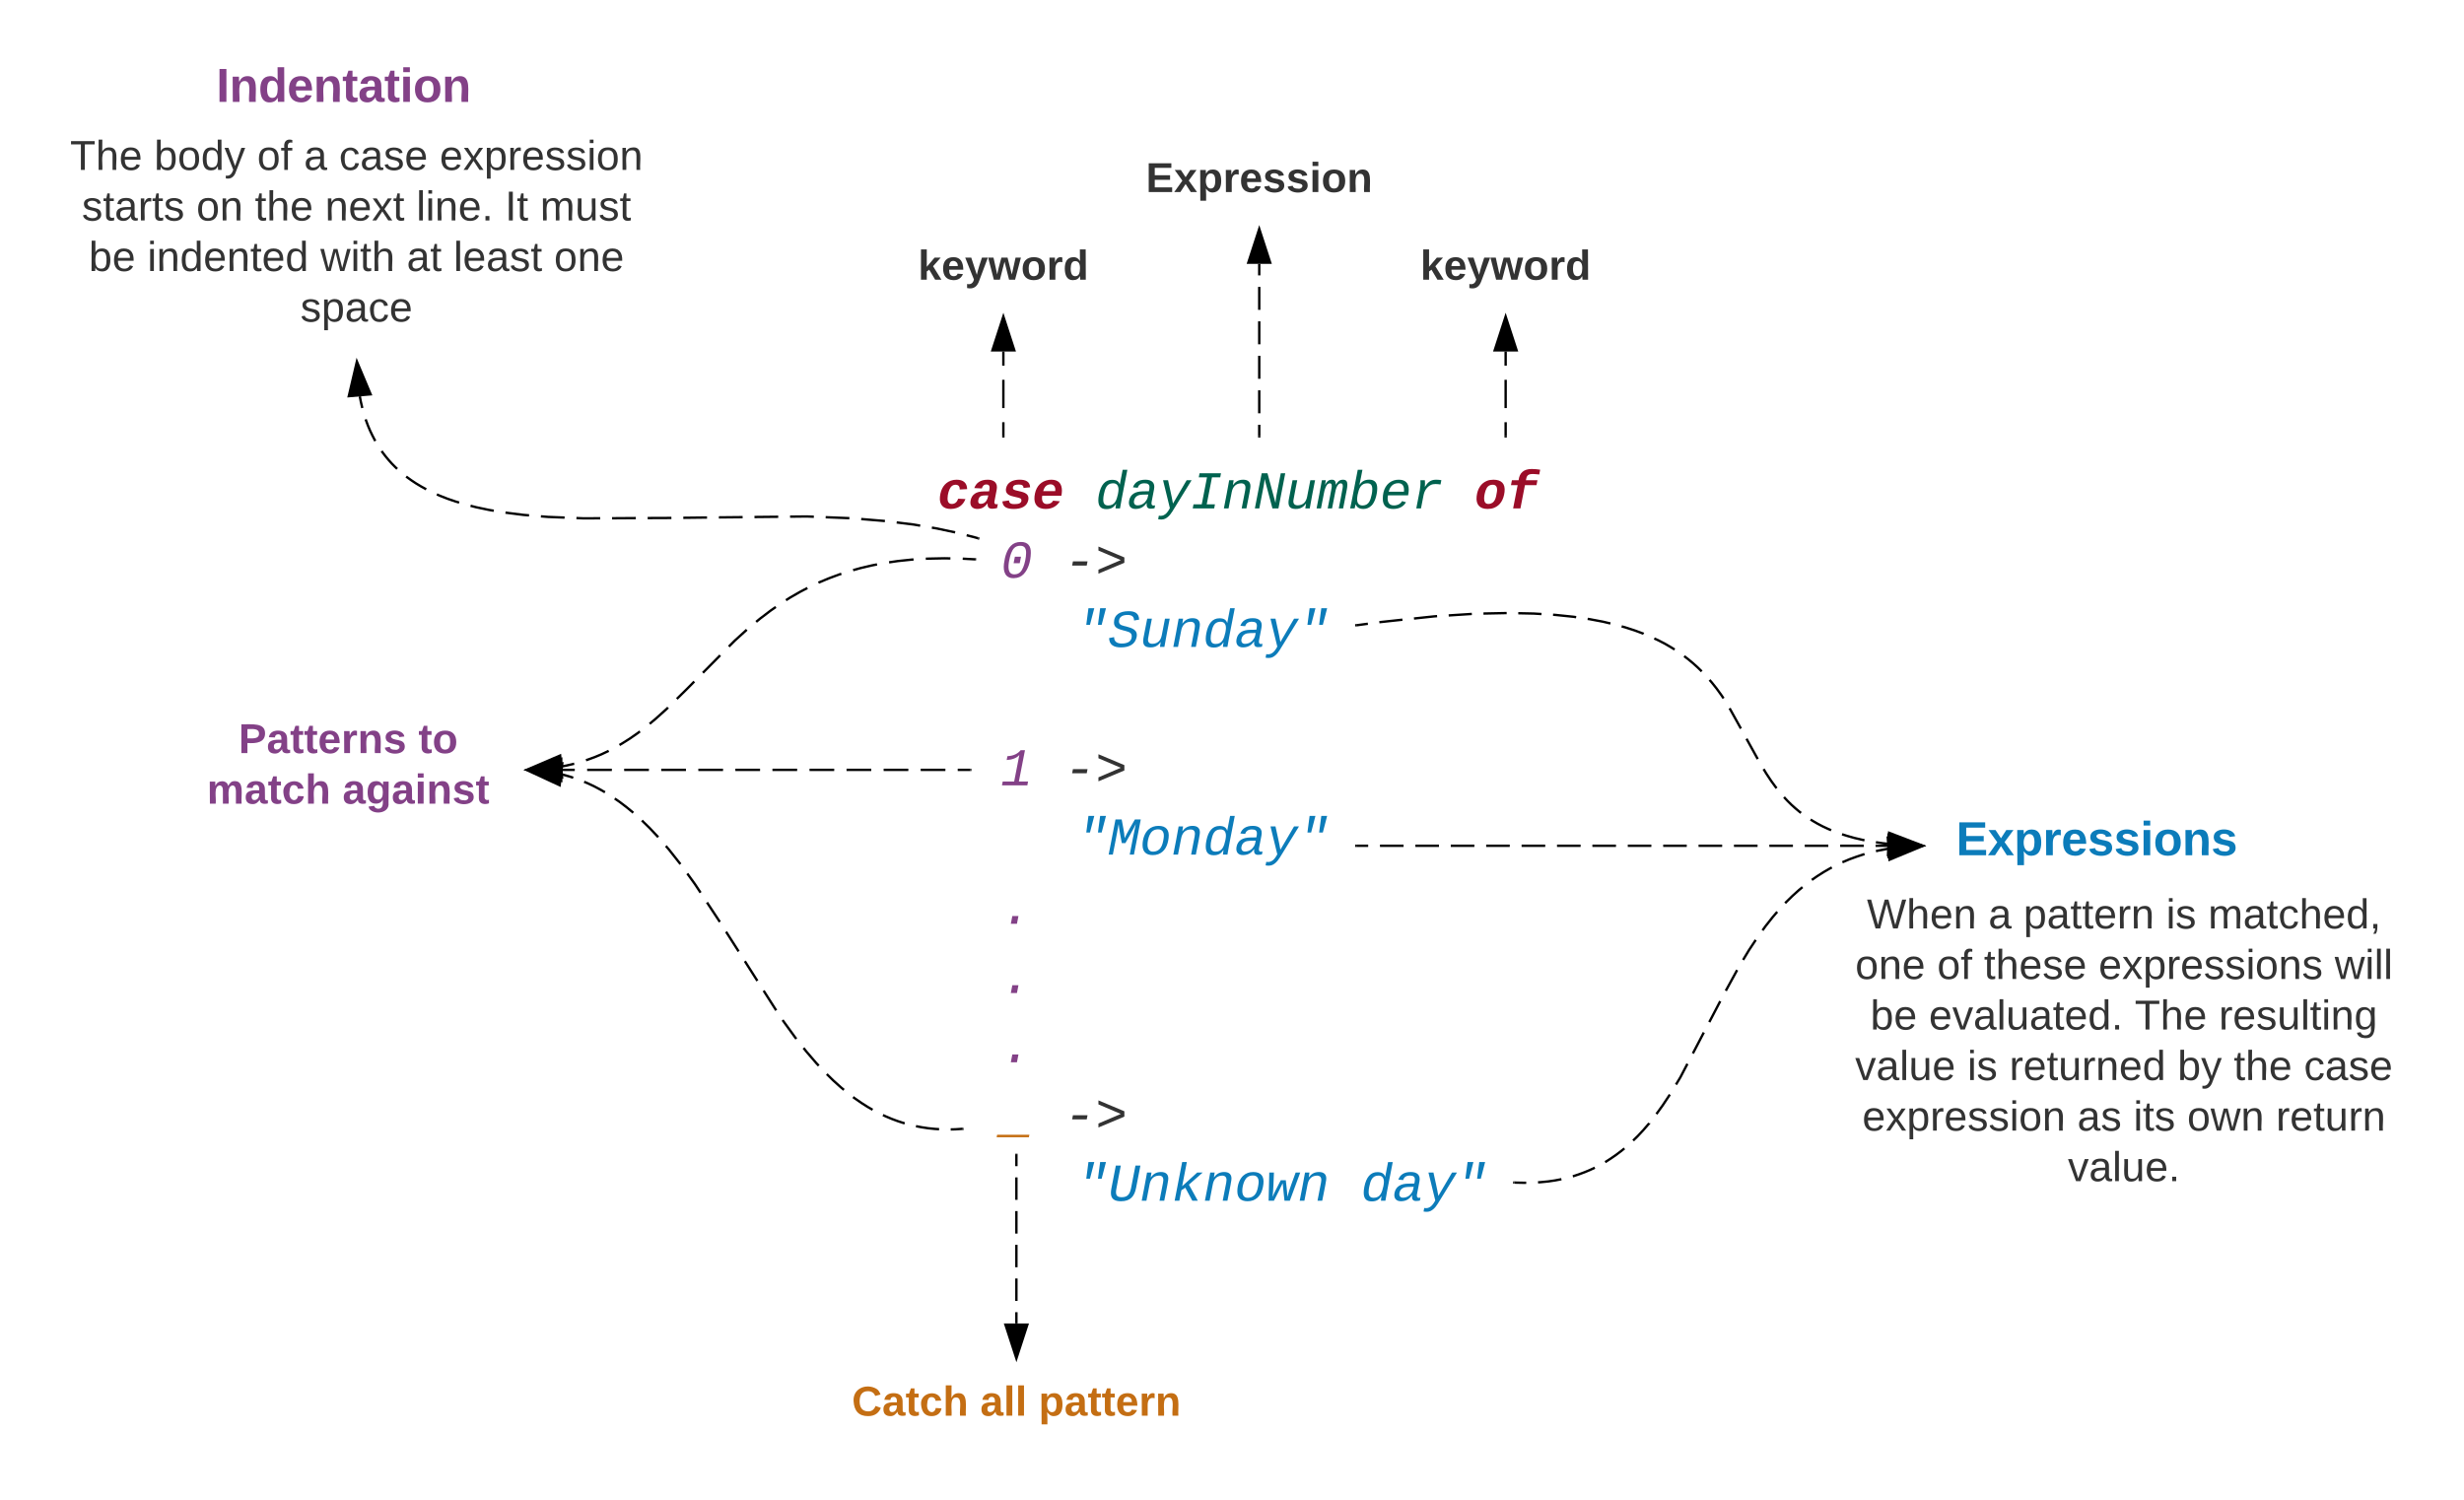<svg xmlns="http://www.w3.org/2000/svg" xmlns:xlink="http://www.w3.org/1999/xlink" xmlns:lucid="lucid" width="1040" height="633"><g transform="translate(-136 -385)" lucid:page-tab-id="0_0"><path d="M0 0h1360v1760H0z" fill="#fff"/><path d="M500 569.67h340v360.66H500z" stroke="#000" stroke-opacity="0" stroke-width="2" fill="#fff" fill-opacity="0"/><use xlink:href="#a" transform="matrix(1,0,0,1,505,574.667) translate(0 24.94)"/><use xlink:href="#b" transform="matrix(1,0,0,1,505,574.667) translate(26.671 24.94)"/><use xlink:href="#c" transform="matrix(1,0,0,1,505,574.667) translate(93.349 24.94)"/><use xlink:href="#d" transform="matrix(1,0,0,1,505,574.667) translate(253.375 24.94)"/><use xlink:href="#e" transform="matrix(1,0,0,1,505,574.667) translate(0 54.162)"/><use xlink:href="#f" transform="matrix(1,0,0,1,505,574.667) translate(53.342 54.162)"/><use xlink:href="#g" transform="matrix(1,0,0,1,505,574.667) translate(80.013 54.162)"/><use xlink:href="#h" transform="matrix(1,0,0,1,505,574.667) translate(36.01 83.385)"/><use xlink:href="#i" transform="matrix(1,0,0,1,505,574.667) translate(72.01 83.385)"/><use xlink:href="#j" transform="matrix(1,0,0,1,505,574.667) translate(85.346 83.385)"/><use xlink:href="#k" transform="matrix(1,0,0,1,505,574.667) translate(0 112.607)"/><use xlink:href="#e" transform="matrix(1,0,0,1,505,574.667) translate(0 141.829)"/><use xlink:href="#l" transform="matrix(1,0,0,1,505,574.667) translate(53.342 141.829)"/><use xlink:href="#m" transform="matrix(1,0,0,1,505,574.667) translate(80.013 141.829)"/><use xlink:href="#h" transform="matrix(1,0,0,1,505,574.667) translate(36.01 171.051)"/><use xlink:href="#i" transform="matrix(1,0,0,1,505,574.667) translate(72.01 171.051)"/><use xlink:href="#n" transform="matrix(1,0,0,1,505,574.667) translate(85.346 171.051)"/><use xlink:href="#e" transform="matrix(1,0,0,1,505,574.667) translate(0 200.273)"/><use xlink:href="#o" transform="matrix(1,0,0,1,505,574.667) translate(53.342 200.273)"/><use xlink:href="#p" transform="matrix(1,0,0,1,505,574.667) translate(0 229.496)"/><use xlink:href="#q" transform="matrix(1,0,0,1,505,574.667) translate(53.342 229.496)"/><use xlink:href="#p" transform="matrix(1,0,0,1,505,574.667) translate(0 258.718)"/><use xlink:href="#q" transform="matrix(1,0,0,1,505,574.667) translate(53.342 258.718)"/><use xlink:href="#r" transform="matrix(1,0,0,1,505,574.667) translate(0 287.94)"/><use xlink:href="#s" transform="matrix(1,0,0,1,505,574.667) translate(53.342 287.94)"/><use xlink:href="#g" transform="matrix(1,0,0,1,505,574.667) translate(80.013 287.94)"/><use xlink:href="#h" transform="matrix(1,0,0,1,505,574.667) translate(36.01 317.162)"/><use xlink:href="#i" transform="matrix(1,0,0,1,505,574.667) translate(72.01 317.162)"/><use xlink:href="#t" transform="matrix(1,0,0,1,505,574.667) translate(85.346 317.162)"/><use xlink:href="#u" transform="matrix(1,0,0,1,505,574.667) translate(205.365 317.162)"/><use xlink:href="#v" transform="matrix(1,0,0,1,505,574.667) translate(0 346.385)"/><path d="M514 482h91v35h-91z" stroke="#000" stroke-opacity="0" stroke-width="2" fill="#fff" fill-opacity="0"/><use xlink:href="#w" transform="matrix(1,0,0,1,519,487) translate(4.5 16.056)"/><path d="M621 445h93v35h-93z" stroke="#000" stroke-opacity="0" stroke-width="2" fill="#fff" fill-opacity="0"/><use xlink:href="#x" transform="matrix(1,0,0,1,626,450) translate(-6.327 16.056)"/><path d="M156 434.17h261V536H156z" stroke="#000" stroke-opacity="0" stroke-width="2" fill="#fff" fill-opacity="0"/><use xlink:href="#y" transform="matrix(1,0,0,1,161,439.167) translate(4.586 17.556)"/><use xlink:href="#z" transform="matrix(1,0,0,1,161,439.167) translate(40.093 17.556)"/><use xlink:href="#A" transform="matrix(1,0,0,1,161,439.167) translate(83.549 17.556)"/><use xlink:href="#B" transform="matrix(1,0,0,1,161,439.167) translate(103.302 17.556)"/><use xlink:href="#C" transform="matrix(1,0,0,1,161,439.167) translate(118.117 17.556)"/><use xlink:href="#D" transform="matrix(1,0,0,1,161,439.167) translate(160.586 17.556)"/><use xlink:href="#E" transform="matrix(1,0,0,1,161,439.167) translate(9.549 38.889)"/><use xlink:href="#F" transform="matrix(1,0,0,1,161,439.167) translate(57.895 38.889)"/><use xlink:href="#G" transform="matrix(1,0,0,1,161,439.167) translate(82.586 38.889)"/><use xlink:href="#H" transform="matrix(1,0,0,1,161,439.167) translate(112.216 38.889)"/><use xlink:href="#I" transform="matrix(1,0,0,1,161,439.167) translate(150.735 38.889)"/><use xlink:href="#J" transform="matrix(1,0,0,1,161,439.167) translate(188.167 38.889)"/><use xlink:href="#K" transform="matrix(1,0,0,1,161,439.167) translate(202.981 38.889)"/><use xlink:href="#L" transform="matrix(1,0,0,1,161,439.167) translate(12.512 60.222)"/><use xlink:href="#M" transform="matrix(1,0,0,1,161,439.167) translate(37.204 60.222)"/><use xlink:href="#N" transform="matrix(1,0,0,1,161,439.167) translate(110.241 60.222)"/><use xlink:href="#O" transform="matrix(1,0,0,1,161,439.167) translate(146.685 60.222)"/><use xlink:href="#P" transform="matrix(1,0,0,1,161,439.167) translate(166.438 60.222)"/><use xlink:href="#Q" transform="matrix(1,0,0,1,161,439.167) translate(208.858 60.222)"/><use xlink:href="#R" transform="matrix(1,0,0,1,161,439.167) translate(101.796 81.556)"/><path d="M209 405h144v38H209z" stroke="#000" stroke-opacity="0" stroke-width="2" fill="#fff" fill-opacity="0"/><use xlink:href="#S" transform="matrix(1,0,0,1,214,410) translate(13.306 18)"/><path d="M209 683h148v53.92H209z" stroke="#000" stroke-opacity="0" stroke-width="2" fill="#fff" fill-opacity="0"/><use xlink:href="#T" transform="matrix(1,0,0,1,214,688) translate(22.704 14.889)"/><use xlink:href="#U" transform="matrix(1,0,0,1,214,688) translate(98.605 14.889)"/><use xlink:href="#V" transform="matrix(1,0,0,1,214,688) translate(9.37 36.222)"/><use xlink:href="#W" transform="matrix(1,0,0,1,214,688) translate(66.556 36.222)"/><path d="M465 960h200v38H465z" stroke="#000" stroke-opacity="0" stroke-width="2" fill="#fff" fill-opacity="0"/><use xlink:href="#X" transform="matrix(1,0,0,1,470,965) translate(25.543 17.556)"/><use xlink:href="#Y" transform="matrix(1,0,0,1,470,965) translate(79.716 17.556)"/><use xlink:href="#Z" transform="matrix(1,0,0,1,470,965) translate(104.407 17.556)"/><path d="M909 756.17h247V897H909z" stroke="#000" stroke-opacity="0" stroke-width="2" fill="#fff" fill-opacity="0"/><use xlink:href="#aa" transform="matrix(1,0,0,1,914,761.167) translate(9.957 15.722)"/><use xlink:href="#B" transform="matrix(1,0,0,1,914,761.167) translate(61.265 15.722)"/><use xlink:href="#ab" transform="matrix(1,0,0,1,914,761.167) translate(76.08 15.722)"/><use xlink:href="#ac" transform="matrix(1,0,0,1,914,761.167) translate(136.278 15.722)"/><use xlink:href="#ad" transform="matrix(1,0,0,1,914,761.167) translate(154.006 15.722)"/><use xlink:href="#ae" transform="matrix(1,0,0,1,914,761.167) translate(5.068 37.056)"/><use xlink:href="#A" transform="matrix(1,0,0,1,914,761.167) translate(39.636 37.056)"/><use xlink:href="#af" transform="matrix(1,0,0,1,914,761.167) translate(59.389 37.056)"/><use xlink:href="#ag" transform="matrix(1,0,0,1,914,761.167) translate(107.784 37.056)"/><use xlink:href="#ah" transform="matrix(1,0,0,1,914,761.167) translate(207.438 37.056)"/><use xlink:href="#L" transform="matrix(1,0,0,1,914,761.167) translate(11.463 58.389)"/><use xlink:href="#ai" transform="matrix(1,0,0,1,914,761.167) translate(36.154 58.389)"/><use xlink:href="#aj" transform="matrix(1,0,0,1,914,761.167) translate(123.019 58.389)"/><use xlink:href="#ak" transform="matrix(1,0,0,1,914,761.167) translate(158.525 58.389)"/><use xlink:href="#al" transform="matrix(1,0,0,1,914,761.167) translate(5.019 79.722)"/><use xlink:href="#ac" transform="matrix(1,0,0,1,914,761.167) translate(52.377 79.722)"/><use xlink:href="#am" transform="matrix(1,0,0,1,914,761.167) translate(70.105 79.722)"/><use xlink:href="#an" transform="matrix(1,0,0,1,914,761.167) translate(141.117 79.722)"/><use xlink:href="#G" transform="matrix(1,0,0,1,914,761.167) translate(164.821 79.722)"/><use xlink:href="#ao" transform="matrix(1,0,0,1,914,761.167) translate(194.451 79.722)"/><use xlink:href="#ap" transform="matrix(1,0,0,1,914,761.167) translate(8.031 101.056)"/><use xlink:href="#aq" transform="matrix(1,0,0,1,914,761.167) translate(98.796 101.056)"/><use xlink:href="#ar" transform="matrix(1,0,0,1,914,761.167) translate(122.5 101.056)"/><use xlink:href="#as" transform="matrix(1,0,0,1,914,761.167) translate(145.167 101.056)"/><use xlink:href="#at" transform="matrix(1,0,0,1,914,761.167) translate(182.648 101.056)"/><use xlink:href="#au" transform="matrix(1,0,0,1,914,761.167) translate(94.821 122.389)"/><path d="M949 723h144v38H949z" stroke="#000" stroke-opacity="0" stroke-width="2" fill="#fff" fill-opacity="0"/><g><use xlink:href="#av" transform="matrix(1,0,0,1,954,728) translate(7.639 18)"/></g><path d="M373.3 708.48l1.8-.34 3.1-.73 3.02-.83 2.94-.96 2.9-1.06 2.87-1.2 2.87-1.36 2.9-1.52 2.98-1.72 3.1-1.96 3.26-2.27 3.55-2.7 4.04-3.35 5-4.5 8.3-8.2 20.17-20.38 5.8-5.23 4.9-4.05 4.44-3.38 4.2-2.93 4.08-2.6 4.03-2.32 4.03-2.1 4.07-1.93 4.16-1.74 4.3-1.6 4.44-1.43 4.65-1.3 4.9-1.15 5.2-1 5.58-.8 6-.65 6.56-.4 7.17-.15 7.96.17 4.94.26" fill="none"/><path d="M373.3 708.48l1.8-.34 3.1-.73.16-.03m4.97-1.5l.83-.26 2.9-1.06 2.87-1.2 2.87-1.36.12-.06m4.55-2.48l1.2-.7 3.1-1.96 3.27-2.27 1.07-.8m4.1-3.22l2.44-2.03 5-4.5.33-.33m3.7-3.65l4.27-4.2 3.08-3.12m3.65-3.7l7.3-7.37m3.65-3.7l2.5-2.5 5.06-4.6m3.97-3.33l1.65-1.36 4.44-3.38 2.2-1.53m4.3-2.87l1.78-1.13 4.03-2.32 3.22-1.7m4.68-2.23l.2-.1 4.16-1.74 4.3-1.6 1-.32m4.97-1.54l3.12-.87 4.9-1.15 2.06-.4m5.1-.88l3.62-.53 6-.63.7-.04m5.17-.32l.7-.03 7.16-.15 2.53.05m5.2.1l.23.02 4.94.26" stroke="#000" fill="none"/><path d="M373.24 713.14l-14.63-3.33 13.8-5.9z"/><path d="M373.8 713.78l-16.8-3.82 15.84-6.78zm-13.57-4.1l12.45 2.82-.7-7.86z"/><path d="M547.5 621.06l.5.03" stroke="#000" fill="none"/><path d="M373.23 711.9l.5.13 2.6.72 2.6.84 2.56.95 2.57 1.08 2.6 1.22 2.6 1.38 2.7 1.54 2.72 1.73 2.8 1.96 2.93 2.23 3.06 2.52 3.23 2.92 3.48 3.4 3.8 4.04 4.22 4.9 4.9 6.2 6.14 8.47L439 772.9l26.42 41.5 6.08 8.38 4.85 6.13 4.17 4.85 3.73 3.98 3.42 3.34 3.18 2.87 3 2.5 2.87 2.17 2.76 1.92 2.67 1.7 2.6 1.5 2.58 1.35 2.53 1.2 2.5 1.05 2.52.93 2.5.82 2.54.7 2.56.6 2.6.5 2.65.4 2.72.28 2.8.17 2.9.06 3.03-.06 3-.2" fill="none"/><path d="M373.23 711.9l.5.13 2.6.72 1.62.53m4.6 1.72l1.52.63 2.6 1.22 2.6 1.38 2.07 1.18m4.14 2.66l2.03 1.4 2.93 2.23 2.85 2.34m3.65 3.3l3.28 3.2 3.6 3.83m3.22 3.72l1.2 1.38 4.9 6.2.06.08m2.9 3.98l3.18 4.4 2.42 3.67m2.7 4.12l4.63 7 .8 1.22m2.63 4.15l5.3 8.3m2.63 4.13l5.28 8.3m2.64 4.15l5.3 8.3m2.7 4.1l5.22 7.2.58.74m3.05 3.85l1.22 1.54 4.17 4.85 1.02 1.08m3.4 3.56l2.73 2.67 3.18 2.87 1.33 1.1m3.86 3.05l.68.5 2.76 1.92 2.67 1.7 2.12 1.23m4.38 2.24l1.2.56 2.52 1.06 2.5.93 2.52.82.43.12m4.77 1.2l2.48.47 2.65.4 2.72.28 1.9.12m4.9.1l1.93-.05 3-.2" stroke="#000" fill="none"/><path d="M372.22 716.46l-13.6-6.3 14.7-2.9z"/><path d="M372.63 717.2L357 709.96l16.9-3.33zm-12.4-6.86l11.58 5.37.95-7.82z"/><path d="M542.16 861.54l.5-.05" stroke="#000" fill="none"/><path d="M932.64 741.14l-1.92-.2-4.5-.66-3.95-.76-3.54-.82-3.18-.9-2.9-.93-2.64-.98-2.43-1.04-2.28-1.07-2.15-1.13-2-1.16-1.93-1.2-1.84-1.3-1.77-1.33-1.7-1.42-1.7-1.52-1.67-1.64-1.67-1.8-1.7-1.95-1.74-2.22-1.87-2.56-2.07-3.13-2.55-4.22-13.98-25.25-2.3-3.46-2.1-2.9-2.02-2.54-2-2.3-1.97-2.1-2-1.98-2.06-1.85-2.13-1.76-2.2-1.68-2.33-1.62-2.46-1.56-2.6-1.5-2.8-1.47-3.04-1.42-3.3-1.4-3.6-1.33-4-1.3-4.45-1.24-5.04-1.18-5.72-1.08-6.6-.98-7.72-.8-9.17-.57-11.08-.23-13.67.3-17.3 1.1-22.6 2.4-10.2 1.37" fill="none"/><path d="M932.64 741.14l-1.92-.2-2.94-.43m-4.82-.84l-.7-.14-3.53-.82-3.18-.9-2.06-.66m-4.6-1.72l-1.33-.56-2.28-1.07-2.15-1.13-2-1.16-.93-.58m-4.02-2.8l-.6-.45-1.7-1.42-1.7-1.52-1.67-1.64-1.52-1.63m-3.13-3.76l-.45-.57-1.87-2.56-2.07-3.13-1.1-1.83m-2.47-4.23l-4.74-8.57m-2.37-4.3l-4.76-8.56m-2.56-4.18l-.83-1.25-2.1-2.9-2.02-2.54-.96-1.1m-3.3-3.6l-1.72-1.68-2.05-1.85-2.13-1.76-1.5-1.14m-4.04-2.8l-1.45-.9-2.6-1.52-2.8-1.45-1.73-.8m-4.5-1.96l-.1-.06-3.6-1.34-4-1.3-1.58-.44m-4.74-1.23l-3.17-.75-5.72-1.08-.72-.1m-4.85-.72l-1.03-.16-7.72-.8-1-.07m-4.88-.3l-3.3-.2-6.5-.14m-4.9-.07l-9.8.2m-4.9.17l-9.77.63m-4.9.3l-1.28.1-8.47.9m-4.88.5l-9.24 1-.5.05m-4.85.66l-4.85.65" stroke="#000" fill="none"/><path d="M947.38 741.92l-14.5 3.88.5-9.26z"/><path d="M949 742l-16.64 4.46.55-10.64zm-15.57 3.14l12.33-3.3-11.92-4.6z"/><path d="M708.5 648.9l-.5.06" stroke="#000" fill="none"/><path d="M932.68 743.3l-.13.02-3.5.67-3.32.77-3.17.88-3.03 1-2.93 1.07-2.83 1.2-2.76 1.3-2.7 1.4-2.64 1.53-2.62 1.67-2.6 1.8-2.6 1.98-2.6 2.15-2.64 2.38-2.7 2.64-2.76 2.95-2.9 3.34-3.04 3.85-3.3 4.55-3.7 5.57-4.43 7.35-6.68 12.23-17.88 34.12-4.13 6.83-3.4 5.1-2.96 4.08-2.7 3.42-2.54 2.94-2.4 2.56-2.34 2.28-2.25 2.03-2.2 1.83-2.2 1.66-2.16 1.5-2.17 1.4-2.2 1.25-2.2 1.16-2.23 1.06-2.3.96-2.33.87-2.4.8-2.5.68-2.62.62-2.72.52-2.87.42-3.05.3-3.22.2-3.46.08-3.73-.08-.77-.04" fill="none"/><path d="M932.68 743.3l-.13.02-3.5.67-1.25.28m-4.82 1.25l-.42.12-3.03 1-2.93 1.07-2.83 1.2-.13.05m-4.47 2.2l-.86.45-2.64 1.53-2.62 1.67-2.32 1.6m-3.94 3.05l-1.54 1.28-2.64 2.38-2.7 2.64-.43.46m-3.36 3.67l-1.85 2.16-3.05 3.85-1.3 1.8m-2.86 4.06l-2.83 4.26-2.5 4.15m-2.52 4.3l-4.78 8.73m-2.35 4.4l-4.62 8.82m-2.32 4.4l-4.6 8.83m-2.32 4.4l-2.96 5.67-1.85 3.06m-2.6 4.25l-3.06 4.6-2.6 3.6m-3.06 3.9v.02l-2.54 2.94-2.4 2.56-1.83 1.78m-3.7 3.32l-1.27 1.04-2.2 1.66-2.16 1.5-2.17 1.4-.32.17m-4.37 2.37l-1.94.92-2.3.96-2.33.87-2.4.8-.3.06m-4.82 1.25l-2.72.52-2.87.42-3.05.3-1.23.08m-4.98.2h-.47l-3.73-.08-.77-.04" stroke="#000" fill="none"/><path d="M947.38 742.13l-13.85 5.75-.74-9.24z"/><path d="M949 742l-15.9 6.6-.86-10.6zm-15.02 5.16l11.8-4.9-12.43-2.97z"/><path d="M775.18 884.16l-.5-.02" stroke="#000" fill="none"/><path d="M287.87 552.3l.43 2.26.65 2.8.73 2.6.8 2.43.83 2.26.9 2.13.96 2 1 1.93 1.06 1.83 1.1 1.75 1.17 1.7 1.22 1.6 1.3 1.57 1.36 1.52 1.45 1.47 1.53 1.44L306 585l1.73 1.4 1.87 1.35 2 1.33 2.17 1.3 2.37 1.3 2.58 1.3 2.85 1.26 3.16 1.25 3.55 1.23 4.03 1.2 4.64 1.2 5.42 1.14 6.48 1.1 8.02 1 10.45.87 15.1.6 34.78-.17 59.34-.63 19.3.78 14.3 1.2 11.57 1.45 9.75 1.64 8.48 1.8 7.48 1.93 1.45.4" fill="none"/><path d="M287.87 552.3l.43 2.26.62 2.65m1.42 4.8l.13.4.84 2.26.9 2.13.96 2 1 1.93.24.42m2.67 4.24l.42.6 1.22 1.6 1.3 1.57 1.36 1.52 1.45 1.47.8.76m3.82 3.24l.28.22 1.87 1.35 2 1.33 2.17 1.3 2.12 1.17m4.5 2.17l1.17.52 3.16 1.25 3.55 1.23 1.52.45m4.82 1.35l2.32.6 5.42 1.14 2.06.35m4.94.8l7.5.95 2.45.2m5 .42l3 .24 7 .28m5 .2l3.1.13 6.93-.04m5 0l10.03-.07m5-.02l7.82-.03 2.2-.03m5.02-.05l10.02-.12m5-.05l10.02-.1m5-.06l10.03-.1m5-.05l7.05-.08 2.98.12m5 .2l10 .4m5 .37l10 .83m4.97.6l7.22.9 2.7.46m4.93.83l2.12.36 7.7 1.64m4.86 1.22l3.4.87 1.45.4" stroke="#000" fill="none"/><path d="M292.45 551.44l-9.24.78 3.44-14.6z"/><path d="M293.17 551.88l-10.6.9L286.5 536zm-9.32-.22l7.87-.66-4.95-11.77z"/><path d="M548.84 612.24l.5.14" stroke="#000" fill="none"/><path d="M565 943.62V872.5" fill="none"/><path d="M565 943.62v-4.74m0-4.75v-9.48m0-4.74v-9.47m0-4.74v-9.5m0-4.74v-9.48m0-4.74v-4.74" stroke="#000" fill="none"/><path d="M565 958.38l-4.64-14.26h9.28z"/><path d="M565 960l-5.32-16.38h10.64zm-3.95-15.38l3.95 12.14 3.95-12.14z"/><path d="M565 872.5v-.5" stroke="#000" fill="none"/><path d="M932.62 742H708.5" fill="none"/><path d="M932.62 742h-4.98m-4.98 0h-9.97m-5 0h-9.95m-4.98 0h-9.96m-4.97 0h-9.96m-4.98 0h-9.97m-4.98 0H838m-5 0h-9.95m-4.98 0h-9.96m-4.97 0h-9.96m-4.98 0h-9.97m-5 0h-9.95m-4.98 0h-9.96m-4.98 0h-9.96m-4.98 0h-9.96m-4.98 0h-4.98" stroke="#000" fill="none"/><path d="M947.38 742l-14.26 4.64v-9.28z"/><path d="M949 742l-16.38 5.32v-10.64zm-15.38 3.95l12.14-3.95-12.14-3.95z"/><path d="M708.5 742h-.5" stroke="#000" fill="none"/><path d="M373.38 709.96H545.5" fill="none"/><path d="M373.38 709.96h5.22m5.22 0h10.43m5.2 0h10.44m5.2 0h10.44m5.22 0h10.43m5.2 0h10.43m5.22 0h10.43m5.22 0h10.43m5.2 0h10.44m5.22 0h10.42m5.22 0h10.43m5.2 0h5.23" stroke="#000" fill="none"/><path d="M372.88 714.6l-14.26-4.64 14.26-4.64z"/><path d="M373.38 715.28L357 709.96l16.38-5.33zm-13.14-5.32l12.14 3.95V706z"/><path d="M545.5 709.96h.5" stroke="#000" fill="none"/><path d="M726 482h91v35h-91z" stroke="#000" stroke-opacity="0" stroke-width="2" fill="#fff" fill-opacity="0"/><g><use xlink:href="#w" transform="matrix(1,0,0,1,731,487) translate(4.5 16.056)"/></g><path d="M559.5 533.38v35.8" fill="none"/><path d="M559.5 533.38v5.97m0 5.96v11.94m0 5.96v5.97" stroke="#000" fill="none"/><path d="M564.14 532.88h-9.28l4.64-14.26z"/><path d="M564.82 533.38h-10.64L559.5 517zm-9.27-1h7.9l-3.95-12.14zM560 569.67h-1v-.52h1z"/><path d="M771.5 533.38v35.8" fill="none"/><path d="M771.5 533.38v5.97m0 5.96v11.94m0 5.96v5.97" stroke="#000" fill="none"/><path d="M776.14 532.88h-9.28l4.64-14.26z"/><path d="M776.82 533.38h-10.64L771.5 517zm-9.27-1h7.9l-3.95-12.14zM772 569.67h-1v-.52h1z"/><path d="M667.5 496.38v72.8" fill="none"/><path d="M667.5 496.38v4.86m0 4.85v9.7m0 4.84v9.7m0 4.86v9.7m0 4.86v9.7m0 4.85v4.87" stroke="#000" fill="none"/><path d="M672.14 495.88h-9.28l4.64-14.26z"/><path d="M672.82 496.38h-10.64L667.5 480zm-9.27-1h7.9l-3.95-12.14zM668 569.67h-1v-.52h1z"/><defs><path fill="#9b0d28" d="M1074-360C991-138 813 15 515 20 220 25 64-146 97-454c33-303 170-518 413-610 69-26 145-38 227-38 250 0 397 117 403 361l-286 14c6-112-45-182-160-182-75 0-135 32-183 93-64 81-123 271-123 431 0 142 55 213 166 213 129 0 207-88 241-201" id="aw"/><path fill="#9b0d28" d="M708-193C620-81 523 15 330 20 129 25 18-101 60-306c48-232 215-341 485-346l224-4c7-45 20-89 20-139 1-86-39-124-117-125-111-1-152 65-180 153l-290-14c73-204 237-321 517-321 254 0 393 135 341 390-30 146-59 290-84 438-11 62 0 114 66 114 21 0 42-2 63-6l-29 152c-59 14-111 26-185 26-136 0-190-69-177-205h-6zm30-308c-139 4-289-11-346 83-19 31-40 91-40 144 0 65 32 98 96 98 184 0 263-154 290-325" id="ax"/><path fill="#9b0d28" d="M878-785c2-107-76-132-183-131-119 2-205 19-222 111-16 90 70 102 145 121 212 54 501 76 442 368C1012-80 798 20 511 20 263 20 83-39 68-270l255-37c-3 153 168 150 315 135 82-9 147-41 159-118 16-101-81-113-165-134-152-39-331-58-402-177-56-94-15-240 36-311 90-126 249-191 465-191 227 0 393 72 401 292" id="ay"/><path fill="#9b0d28" d="M1061-274C957-107 790 19 517 20 218 21 54-146 88-462c35-319 185-528 448-611 67-21 135-29 203-29 270 2 398 150 401 417 0 72-9 133-21 198H385c-33 166 14 324 183 319 116-3 193-49 233-129zM881-663c35-185-91-308-267-247-105 37-165 127-193 247h460" id="az"/><g id="b"><use transform="matrix(0.011,0,0,0.011,0,0)" xlink:href="#aw"/><use transform="matrix(0.011,0,0,0.011,13.336,0)" xlink:href="#ax"/><use transform="matrix(0.011,0,0,0.011,26.671,0)" xlink:href="#ay"/><use transform="matrix(0.011,0,0,0.011,40.007,0)" xlink:href="#az"/></g><path fill="#00624f" d="M772 0c2-57 14-121 24-174h-5C708-49 608 26 420 26 203 26 113-90 112-311c0-65 8-138 24-221 74-377 241-566 502-566 165 0 259 55 298 184 37-190 73-380 110-570h180C1133-988 1028-504 944 0H772zm109-648c26-189-33-326-219-317-242 11-291 213-338 427-15 68-22 130-23 201 1 149 51 224 193 224 258 0 321-215 372-441 8-34 12-65 15-94" id="aA"/><path fill="#00624f" d="M948-272c-17 76-19 161 70 161 21 0 42-3 60-7L1056-6c-45 10-88 14-142 16-138 6-175-86-155-217h-6C661-83 550 15 337 20 138 24 42-104 82-302c49-247 238-349 523-354l236-4c9-47 22-94 22-148 0-118-65-155-184-157-151-3-231 57-266 172l-185-17c67-189 220-292 480-292 245 0 377 119 330 364zm-678-27c-21 109 31 185 140 182 176-5 282-102 348-217 37-66 43-123 59-200-145 7-304-9-409 44-71 36-119 96-138 191" id="aB"/><path fill="#00624f" d="M9 279c104 15 163 3 243-53 63-44 133-143 181-237L171-1082h192c62 299 135 587 188 896 174-300 351-597 525-896h190L600 0c-97 160-186 316-352 396-73 35-176 36-265 18" id="aC"/><path fill="#00624f" d="M359-1349h823l-30 156H836L634-156h316L920 0H97l30-156h316l202-1037H329" id="aD"/><path fill="#00624f" d="M815-1102c202-2 311 102 279 314-40 267-101 525-150 788H763l135-695c7-39 11-71 11-98 2-119-62-175-179-170-208 9-312 151-348 336L260 0H80c67-361 144-713 204-1082h170c-6 58-17 130-28 185h3c86-116 194-203 386-205" id="aE"/><path fill="#00624f" d="M731 0L431-1130c-8 85-19 175-34 254L227 0H57l262-1349h222L848-211c8-92 19-186 35-274l168-864h172L961 0H731" id="aF"/><path fill="#00624f" d="M419 20c-186 0-282-64-284-243 0-40 5-86 15-138l140-721h180c-47 251-101 497-144 752-25 145 40 219 181 211 211-12 308-150 344-336l122-627h181C1087-721 1010-369 950 0H780c6-58 18-129 28-185h-3C720-71 616 20 419 20" id="aG"/><path fill="#00624f" d="M1000-783c14-86 16-180-76-180-43 0-83 29-120 85s-67 140-88 251L594 0H426c49-261 107-518 150-783 14-86 14-191-77-180-103 13-137 116-173 209-17 43-28 93-39 147L169 0H0c67-361 144-713 204-1082h149c-6 55-18 122-28 175h2c54-95 112-192 254-195 127-2 153 72 158 196 61-99 122-196 274-196 124 0 168 64 168 192 0 67-10 125-22 189L1019 0H851c49-261 106-518 149-783" id="aH"/><path fill="#00624f" d="M809-1104c212 0 310 122 306 343-4 250-95 524-208 640C818-30 715 20 589 20c-161 0-261-59-300-184-11 55-26 116-41 164H74c18-68 35-148 49-223l245-1261h180c-39 193-73 391-116 580h4c79-124 190-200 373-200zM348-430c-24 189 33 326 217 317 240-12 292-213 339-427 14-65 21-126 22-196 0-150-52-229-193-229-257 0-320 212-371 441-7 34-11 65-14 94" id="aI"/><path fill="#00624f" d="M726-1102c256 0 385 126 386 379 1 67-11 147-25 220H315c-7 39-13 78-13 121 2 164 74 267 238 267 154 0 260-65 317-166l149 45C916-82 760 20 514 20c-259 0-398-131-398-390 0-357 148-615 421-704 62-20 125-28 189-28zm202 461c22-192-41-335-226-328-212 9-312 142-358 328h584" id="aJ"/><path fill="#00624f" d="M523-832c93-143 191-271 425-270 69 0 147 7 203 17l-33 167c-114-19-266-34-366 15-148 73-248 213-284 395L369 0H189l136-701c21-116 30-253 22-381h171c8 76 8 174 0 250h5" id="aK"/><g id="c"><use transform="matrix(0.011,0,0,0.011,0,0)" xlink:href="#aA"/><use transform="matrix(0.011,0,0,0.011,13.336,0)" xlink:href="#aB"/><use transform="matrix(0.011,0,0,0.011,26.671,0)" xlink:href="#aC"/><use transform="matrix(0.011,0,0,0.011,40.007,0)" xlink:href="#aD"/><use transform="matrix(0.011,0,0,0.011,53.342,0)" xlink:href="#aE"/><use transform="matrix(0.011,0,0,0.011,66.678,0)" xlink:href="#aF"/><use transform="matrix(0.011,0,0,0.011,80.013,0)" xlink:href="#aG"/><use transform="matrix(0.011,0,0,0.011,93.349,0)" xlink:href="#aH"/><use transform="matrix(0.011,0,0,0.011,106.684,0)" xlink:href="#aI"/><use transform="matrix(0.011,0,0,0.011,120.02,0)" xlink:href="#aJ"/><use transform="matrix(0.011,0,0,0.011,133.355,0)" xlink:href="#aK"/></g><path fill="#9b0d28" d="M725-1102c305 0 463 153 426 468-36 300-163 518-405 612-72 28-154 42-245 42C201 22 46-148 80-460c32-293 164-506 400-600 72-28 153-42 245-42zM432-707c-57 152-149 543 103 535 249-8 288-238 323-464 24-154-11-278-166-273-150 5-217 88-260 202" id="aL"/><path fill="#9b0d28" d="M1270-1302c-135-12-348-49-437 30-47 42-62 115-75 190h443l-37 190H721L548 0H268l173-892H185l37-190h256c31-276 190-432 506-432 119 0 229 13 322 28" id="aM"/><g id="d"><use transform="matrix(0.011,0,0,0.011,0,0)" xlink:href="#aL"/><use transform="matrix(0.011,0,0,0.011,13.336,0)" xlink:href="#aM"/></g><path fill="#834187" d="M778-1370c265 0 387 149 381 421-8 347-108 641-279 816C787-38 668 16 502 20 192 27 89-213 128-534c36-292 118-539 270-692 93-94 212-144 380-144zM332-675c-50 247-71 554 201 548 198-4 278-133 341-289 53-133 101-344 104-531 3-173-58-280-228-277-204 3-283 125-346 284-28 70-51 159-72 265zm166 120l49-249h235l-49 249H498" id="aN"/><use transform="matrix(0.011,0,0,0.011,0,0)" xlink:href="#aN" id="f"/><path fill="#333" d="M319-464l31-160h560l-31 160H319" id="aO"/><path fill="#333" d="M116-154v-153l858-367-858-366v-154l995 418v205" id="aP"/><g id="g"><use transform="matrix(0.011,0,0,0.011,0,0)" xlink:href="#aO"/><use transform="matrix(0.011,0,0,0.011,13.336,0)" xlink:href="#aP"/></g><path fill="#0c7cba" d="M967-845H825l84-639h224zm-449 0H377l83-639h224" id="aQ"/><path fill="#0c7cba" d="M747-1226c-195 1-328 74-328 254 0 150 168 158 292 193 206 58 444 122 384 409-56 265-271 388-594 390C217 22 49-81 40-338l192-37c3 179 117 247 303 246 215-2 375-80 375-283 0-168-187-179-325-221-168-51-357-87-357-299 0-308 229-433 548-438 258-4 409 81 417 324l-194 33c-2-154-93-214-252-213" id="aR"/><path fill="#0c7cba" d="M419 20c-186 0-282-64-284-243 0-40 5-86 15-138l140-721h180c-47 251-101 497-144 752-25 145 40 219 181 211 211-12 308-150 344-336l122-627h181C1087-721 1010-369 950 0H780c6-58 18-129 28-185h-3C720-71 616 20 419 20" id="aS"/><path fill="#0c7cba" d="M815-1102c202-2 311 102 279 314-40 267-101 525-150 788H763l135-695c7-39 11-71 11-98 2-119-62-175-179-170-208 9-312 151-348 336L260 0H80c67-361 144-713 204-1082h170c-6 58-17 130-28 185h3c86-116 194-203 386-205" id="aT"/><path fill="#0c7cba" d="M772 0c2-57 14-121 24-174h-5C708-49 608 26 420 26 203 26 113-90 112-311c0-65 8-138 24-221 74-377 241-566 502-566 165 0 259 55 298 184 37-190 73-380 110-570h180C1133-988 1028-504 944 0H772zm109-648c26-189-33-326-219-317-242 11-291 213-338 427-15 68-22 130-23 201 1 149 51 224 193 224 258 0 321-215 372-441 8-34 12-65 15-94" id="aU"/><path fill="#0c7cba" d="M948-272c-17 76-19 161 70 161 21 0 42-3 60-7L1056-6c-45 10-88 14-142 16-138 6-175-86-155-217h-6C661-83 550 15 337 20 138 24 42-104 82-302c49-247 238-349 523-354l236-4c9-47 22-94 22-148 0-118-65-155-184-157-151-3-231 57-266 172l-185-17c67-189 220-292 480-292 245 0 377 119 330 364zm-678-27c-21 109 31 185 140 182 176-5 282-102 348-217 37-66 43-123 59-200-145 7-304-9-409 44-71 36-119 96-138 191" id="aV"/><path fill="#0c7cba" d="M9 279c104 15 163 3 243-53 63-44 133-143 181-237L171-1082h192c62 299 135 587 188 896 174-300 351-597 525-896h190L600 0c-97 160-186 316-352 396-73 35-176 36-265 18" id="aW"/><g id="j"><use transform="matrix(0.011,0,0,0.011,0,0)" xlink:href="#aQ"/><use transform="matrix(0.011,0,0,0.011,13.336,0)" xlink:href="#aR"/><use transform="matrix(0.011,0,0,0.011,26.671,0)" xlink:href="#aS"/><use transform="matrix(0.011,0,0,0.011,40.007,0)" xlink:href="#aT"/><use transform="matrix(0.011,0,0,0.011,53.342,0)" xlink:href="#aU"/><use transform="matrix(0.011,0,0,0.011,66.678,0)" xlink:href="#aV"/><use transform="matrix(0.011,0,0,0.011,80.013,0)" xlink:href="#aW"/><use transform="matrix(0.011,0,0,0.011,93.349,0)" xlink:href="#aQ"/></g><path fill="#834187" d="M261-1120c230-8 401-96 507-229h166L700-145h353L1025 0H52l28-145h439l199-1021c-97 119-281 184-486 194" id="aX"/><use transform="matrix(0.011,0,0,0.011,0,0)" xlink:href="#aX" id="l"/><g id="m"><use transform="matrix(0.011,0,0,0.011,0,0)" xlink:href="#aO"/><use transform="matrix(0.011,0,0,0.011,13.336,0)" xlink:href="#aP"/></g><path fill="#0c7cba" d="M832 0c78-390 148-786 233-1169-124 253-264 488-400 729H528c-43-241-94-472-121-729C339-774 258-390 184 0H24l262-1349h237c39 239 98 457 113 720 117-256 262-480 395-720h225L994 0H832" id="aY"/><path fill="#0c7cba" d="M724-1102c292 0 423 159 388 460-35 307-154 537-400 628-65 24-136 34-212 34-254-2-388-131-388-387 0-255 97-480 226-595 103-92 231-140 386-140zM381-747C294-559 211-98 524-113c294-14 359-254 399-525 28-194-32-337-222-331-174 5-260 94-320 222" id="aZ"/><g id="n"><use transform="matrix(0.011,0,0,0.011,0,0)" xlink:href="#aQ"/><use transform="matrix(0.011,0,0,0.011,13.336,0)" xlink:href="#aY"/><use transform="matrix(0.011,0,0,0.011,26.671,0)" xlink:href="#aZ"/><use transform="matrix(0.011,0,0,0.011,40.007,0)" xlink:href="#aT"/><use transform="matrix(0.011,0,0,0.011,53.342,0)" xlink:href="#aU"/><use transform="matrix(0.011,0,0,0.011,66.678,0)" xlink:href="#aV"/><use transform="matrix(0.011,0,0,0.011,80.013,0)" xlink:href="#aW"/><use transform="matrix(0.011,0,0,0.011,93.349,0)" xlink:href="#aQ"/></g><path fill="#834187" d="M391 0l58-299h235L626 0H391" id="ba"/><use transform="matrix(0.011,0,0,0.011,0,0)" xlink:href="#ba" id="o"/><use transform="matrix(0.011,0,0,0.011,0,0)" xlink:href="#ba" id="q"/><path fill="#c46e13" d="M-153 220l19-96h1238l-19 96H-153" id="bb"/><use transform="matrix(0.011,0,0,0.011,0,0)" xlink:href="#bb" id="s"/><path fill="#0c7cba" d="M305-328c2 145 68 191 220 193 255 4 322-161 364-376l163-838h190l-167 859C1015-179 865 20 496 20c-240 0-388-82-386-321 0-51 6-108 19-171l170-877h191c-59 315-126 624-180 944-5 28-5 54-5 77" id="bc"/><path fill="#0c7cba" d="M809 0L540-499l-151 98L311 0H131l288-1484h180L419-557l577-525h211L678-617 1020 0H809" id="bd"/><path fill="#0c7cba" d="M913 0H709c-23-224-51-444-69-673C534-442 415-224 302 0H99l27-1082h178c-17 313-15 643-55 933 97-223 211-425 317-638h193c22 211 51 414 61 638 86-332 210-623 317-933h176" id="be"/><g id="t"><use transform="matrix(0.011,0,0,0.011,0,0)" xlink:href="#aQ"/><use transform="matrix(0.011,0,0,0.011,13.336,0)" xlink:href="#bc"/><use transform="matrix(0.011,0,0,0.011,26.671,0)" xlink:href="#aT"/><use transform="matrix(0.011,0,0,0.011,40.007,0)" xlink:href="#bd"/><use transform="matrix(0.011,0,0,0.011,53.342,0)" xlink:href="#aT"/><use transform="matrix(0.011,0,0,0.011,66.678,0)" xlink:href="#aZ"/><use transform="matrix(0.011,0,0,0.011,80.013,0)" xlink:href="#be"/><use transform="matrix(0.011,0,0,0.011,93.349,0)" xlink:href="#aT"/></g><g id="u"><use transform="matrix(0.011,0,0,0.011,0,0)" xlink:href="#aU"/><use transform="matrix(0.011,0,0,0.011,13.336,0)" xlink:href="#aV"/><use transform="matrix(0.011,0,0,0.011,26.671,0)" xlink:href="#aW"/><use transform="matrix(0.011,0,0,0.011,40.007,0)" xlink:href="#aQ"/></g><path fill="#333" d="M147 0L96-86 75-71V0H25v-261h50v150l67-79h53l-66 74L201 0h-54" id="bf"/><path fill="#333" d="M185-48c-13 30-37 53-82 52C43 2 14-33 14-96s30-98 90-98c62 0 83 45 84 108H66c0 31 8 55 39 56 18 0 30-7 34-22zm-45-69c5-46-57-63-70-21-2 6-4 13-4 21h74" id="bg"/><path fill="#333" d="M123 10C108 53 80 86 19 72V37c35 8 53-11 59-39L3-190h52l48 148c12-52 28-100 44-148h51" id="bh"/><path fill="#333" d="M231 0h-52l-39-155L100 0H48L-1-190h46L77-45c9-52 24-97 36-145h53l37 145 32-145h46" id="bi"/><path fill="#333" d="M110-194c64 0 96 36 96 99 0 64-35 99-97 99-61 0-95-36-95-99 0-62 34-99 96-99zm-1 164c35 0 45-28 45-65 0-40-10-65-43-65-34 0-45 26-45 65 0 36 10 65 43 65" id="bj"/><path fill="#333" d="M135-150c-39-12-60 13-60 57V0H25l-1-190h47c2 13-1 29 3 40 6-28 27-53 61-41v41" id="bk"/><path fill="#333" d="M88-194c31-1 46 15 58 34l-1-101h50l1 261h-48c-2-10 0-23-3-31C134-8 116 4 84 4 32 4 16-41 15-95c0-56 19-97 73-99zm17 164c33 0 40-30 41-66 1-37-9-64-41-64s-38 30-39 65c0 43 13 65 39 65" id="bl"/><g id="w"><use transform="matrix(0.049,0,0,0.049,0,0)" xlink:href="#bf"/><use transform="matrix(0.049,0,0,0.049,9.877,0)" xlink:href="#bg"/><use transform="matrix(0.049,0,0,0.049,19.753,0)" xlink:href="#bh"/><use transform="matrix(0.049,0,0,0.049,29.63,0)" xlink:href="#bi"/><use transform="matrix(0.049,0,0,0.049,43.457,0)" xlink:href="#bj"/><use transform="matrix(0.049,0,0,0.049,54.272,0)" xlink:href="#bk"/><use transform="matrix(0.049,0,0,0.049,61.185,0)" xlink:href="#bl"/></g><path fill="#333" d="M24 0v-248h195v40H76v63h132v40H76v65h150V0H24" id="bm"/><path fill="#333" d="M144 0l-44-69L55 0H2l70-98-66-92h53l41 62 40-62h54l-67 91 71 99h-54" id="bn"/><path fill="#333" d="M135-194c53 0 70 44 70 98 0 56-19 98-73 100-31 1-45-17-59-34 3 33 2 69 2 105H25l-1-265h48c2 10 0 23 3 31 11-24 29-35 60-35zM114-30c33 0 39-31 40-66 0-38-9-64-40-64-56 0-55 130 0 130" id="bo"/><path fill="#333" d="M137-138c1-29-70-34-71-4 15 46 118 7 119 86 1 83-164 76-172 9l43-7c4 19 20 25 44 25 33 8 57-30 24-41C81-84 22-81 20-136c-2-80 154-74 161-7" id="bp"/><path fill="#333" d="M25-224v-37h50v37H25zM25 0v-190h50V0H25" id="bq"/><path fill="#333" d="M135-194c87-1 58 113 63 194h-50c-7-57 23-157-34-157-59 0-34 97-39 157H25l-1-190h47c2 12-1 28 3 38 12-26 28-41 61-42" id="br"/><g id="x"><use transform="matrix(0.049,0,0,0.049,0,0)" xlink:href="#bm"/><use transform="matrix(0.049,0,0,0.049,11.852,0)" xlink:href="#bn"/><use transform="matrix(0.049,0,0,0.049,21.728,0)" xlink:href="#bo"/><use transform="matrix(0.049,0,0,0.049,32.543,0)" xlink:href="#bk"/><use transform="matrix(0.049,0,0,0.049,39.457,0)" xlink:href="#bg"/><use transform="matrix(0.049,0,0,0.049,49.333,0)" xlink:href="#bp"/><use transform="matrix(0.049,0,0,0.049,59.21,0)" xlink:href="#bp"/><use transform="matrix(0.049,0,0,0.049,69.086,0)" xlink:href="#bq"/><use transform="matrix(0.049,0,0,0.049,74.025,0)" xlink:href="#bj"/><use transform="matrix(0.049,0,0,0.049,84.84,0)" xlink:href="#br"/></g><path fill="#333" d="M127-220V0H93v-220H8v-28h204v28h-85" id="bs"/><path fill="#333" d="M106-169C34-169 62-67 57 0H25v-261h32l-1 103c12-21 28-36 61-36 89 0 53 116 60 194h-32v-121c2-32-8-49-39-48" id="bt"/><path fill="#333" d="M100-194c63 0 86 42 84 106H49c0 40 14 67 53 68 26 1 43-12 49-29l28 8c-11 28-37 45-77 45C44 4 14-33 15-96c1-61 26-98 85-98zm52 81c6-60-76-77-97-28-3 7-6 17-6 28h103" id="bu"/><g id="y"><use transform="matrix(0.049,0,0,0.049,0,0)" xlink:href="#bs"/><use transform="matrix(0.049,0,0,0.049,10.815,0)" xlink:href="#bt"/><use transform="matrix(0.049,0,0,0.049,20.691,0)" xlink:href="#bu"/></g><path fill="#333" d="M115-194c53 0 69 39 70 98 0 66-23 100-70 100C84 3 66-7 56-30L54 0H23l1-261h32v101c10-23 28-34 59-34zm-8 174c40 0 45-34 45-75 0-40-5-75-45-74-42 0-51 32-51 76 0 43 10 73 51 73" id="bv"/><path fill="#333" d="M100-194c62-1 85 37 85 99 1 63-27 99-86 99S16-35 15-95c0-66 28-99 85-99zM99-20c44 1 53-31 53-75 0-43-8-75-51-75s-53 32-53 75 10 74 51 75" id="bw"/><path fill="#333" d="M85-194c31 0 48 13 60 33l-1-100h32l1 261h-30c-2-10 0-23-3-31C134-8 116 4 85 4 32 4 16-35 15-94c0-66 23-100 70-100zm9 24c-40 0-46 34-46 75 0 40 6 74 45 74 42 0 51-32 51-76 0-42-9-74-50-73" id="bx"/><path fill="#333" d="M179-190L93 31C79 59 56 82 12 73V49c39 6 53-20 64-50L1-190h34L92-34l54-156h33" id="by"/><g id="z"><use transform="matrix(0.049,0,0,0.049,0,0)" xlink:href="#bv"/><use transform="matrix(0.049,0,0,0.049,9.877,0)" xlink:href="#bw"/><use transform="matrix(0.049,0,0,0.049,19.753,0)" xlink:href="#bx"/><use transform="matrix(0.049,0,0,0.049,29.63,0)" xlink:href="#by"/></g><path fill="#333" d="M101-234c-31-9-42 10-38 44h38v23H63V0H32v-167H5v-23h27c-7-52 17-82 69-68v24" id="bz"/><g id="A"><use transform="matrix(0.049,0,0,0.049,0,0)" xlink:href="#bw"/><use transform="matrix(0.049,0,0,0.049,9.877,0)" xlink:href="#bz"/></g><path fill="#333" d="M141-36C126-15 110 5 73 4 37 3 15-17 15-53c-1-64 63-63 125-63 3-35-9-54-41-54-24 1-41 7-42 31l-33-3c5-37 33-52 76-52 45 0 72 20 72 64v82c-1 20 7 32 28 27v20c-31 9-61-2-59-35zM48-53c0 20 12 33 32 33 41-3 63-29 60-74-43 2-92-5-92 41" id="bA"/><use transform="matrix(0.049,0,0,0.049,0,0)" xlink:href="#bA" id="B"/><path fill="#333" d="M96-169c-40 0-48 33-48 73s9 75 48 75c24 0 41-14 43-38l32 2c-6 37-31 61-74 61-59 0-76-41-82-99-10-93 101-131 147-64 4 7 5 14 7 22l-32 3c-4-21-16-35-41-35" id="bB"/><path fill="#333" d="M135-143c-3-34-86-38-87 0 15 53 115 12 119 90S17 21 10-45l28-5c4 36 97 45 98 0-10-56-113-15-118-90-4-57 82-63 122-42 12 7 21 19 24 35" id="bC"/><g id="C"><use transform="matrix(0.049,0,0,0.049,0,0)" xlink:href="#bB"/><use transform="matrix(0.049,0,0,0.049,8.889,0)" xlink:href="#bA"/><use transform="matrix(0.049,0,0,0.049,18.765,0)" xlink:href="#bC"/><use transform="matrix(0.049,0,0,0.049,27.654,0)" xlink:href="#bu"/></g><path fill="#333" d="M141 0L90-78 38 0H4l68-98-65-92h35l48 74 47-74h35l-64 92 68 98h-35" id="bD"/><path fill="#333" d="M115-194c55 1 70 41 70 98S169 2 115 4C84 4 66-9 55-30l1 105H24l-1-265h31l2 30c10-21 28-34 59-34zm-8 174c40 0 45-34 45-75s-6-73-45-74c-42 0-51 32-51 76 0 43 10 73 51 73" id="bE"/><path fill="#333" d="M114-163C36-179 61-72 57 0H25l-1-190h30c1 12-1 29 2 39 6-27 23-49 58-41v29" id="bF"/><path fill="#333" d="M24-231v-30h32v30H24zM24 0v-190h32V0H24" id="bG"/><path fill="#333" d="M117-194c89-4 53 116 60 194h-32v-121c0-31-8-49-39-48C34-167 62-67 57 0H25l-1-190h30c1 10-1 24 2 32 11-22 29-35 61-36" id="bH"/><g id="D"><use transform="matrix(0.049,0,0,0.049,0,0)" xlink:href="#bu"/><use transform="matrix(0.049,0,0,0.049,9.877,0)" xlink:href="#bD"/><use transform="matrix(0.049,0,0,0.049,18.765,0)" xlink:href="#bE"/><use transform="matrix(0.049,0,0,0.049,28.642,0)" xlink:href="#bF"/><use transform="matrix(0.049,0,0,0.049,34.519,0)" xlink:href="#bu"/><use transform="matrix(0.049,0,0,0.049,44.395,0)" xlink:href="#bC"/><use transform="matrix(0.049,0,0,0.049,53.284,0)" xlink:href="#bC"/><use transform="matrix(0.049,0,0,0.049,62.173,0)" xlink:href="#bG"/><use transform="matrix(0.049,0,0,0.049,66.074,0)" xlink:href="#bw"/><use transform="matrix(0.049,0,0,0.049,75.951,0)" xlink:href="#bH"/></g><path fill="#333" d="M59-47c-2 24 18 29 38 22v24C64 9 27 4 27-40v-127H5v-23h24l9-43h21v43h35v23H59v120" id="bI"/><g id="E"><use transform="matrix(0.049,0,0,0.049,0,0)" xlink:href="#bC"/><use transform="matrix(0.049,0,0,0.049,8.889,0)" xlink:href="#bI"/><use transform="matrix(0.049,0,0,0.049,13.827,0)" xlink:href="#bA"/><use transform="matrix(0.049,0,0,0.049,23.704,0)" xlink:href="#bF"/><use transform="matrix(0.049,0,0,0.049,29.58,0)" xlink:href="#bI"/><use transform="matrix(0.049,0,0,0.049,34.519,0)" xlink:href="#bC"/></g><g id="F"><use transform="matrix(0.049,0,0,0.049,0,0)" xlink:href="#bw"/><use transform="matrix(0.049,0,0,0.049,9.877,0)" xlink:href="#bH"/></g><g id="G"><use transform="matrix(0.049,0,0,0.049,0,0)" xlink:href="#bI"/><use transform="matrix(0.049,0,0,0.049,4.938,0)" xlink:href="#bt"/><use transform="matrix(0.049,0,0,0.049,14.815,0)" xlink:href="#bu"/></g><g id="H"><use transform="matrix(0.049,0,0,0.049,0,0)" xlink:href="#bH"/><use transform="matrix(0.049,0,0,0.049,9.877,0)" xlink:href="#bu"/><use transform="matrix(0.049,0,0,0.049,19.753,0)" xlink:href="#bD"/><use transform="matrix(0.049,0,0,0.049,28.642,0)" xlink:href="#bI"/></g><path fill="#333" d="M24 0v-261h32V0H24" id="bJ"/><path fill="#333" d="M33 0v-38h34V0H33" id="bK"/><g id="I"><use transform="matrix(0.049,0,0,0.049,0,0)" xlink:href="#bJ"/><use transform="matrix(0.049,0,0,0.049,3.901,0)" xlink:href="#bG"/><use transform="matrix(0.049,0,0,0.049,7.802,0)" xlink:href="#bH"/><use transform="matrix(0.049,0,0,0.049,17.679,0)" xlink:href="#bu"/><use transform="matrix(0.049,0,0,0.049,27.556,0)" xlink:href="#bK"/></g><path fill="#333" d="M33 0v-248h34V0H33" id="bL"/><g id="J"><use transform="matrix(0.049,0,0,0.049,0,0)" xlink:href="#bL"/><use transform="matrix(0.049,0,0,0.049,4.938,0)" xlink:href="#bI"/></g><path fill="#333" d="M210-169c-67 3-38 105-44 169h-31v-121c0-29-5-50-35-48C34-165 62-65 56 0H25l-1-190h30c1 10-1 24 2 32 10-44 99-50 107 0 11-21 27-35 58-36 85-2 47 119 55 194h-31v-121c0-29-5-49-35-48" id="bM"/><path fill="#333" d="M84 4C-5 8 30-112 23-190h32v120c0 31 7 50 39 49 72-2 45-101 50-169h31l1 190h-30c-1-10 1-25-2-33-11 22-28 36-60 37" id="bN"/><g id="K"><use transform="matrix(0.049,0,0,0.049,0,0)" xlink:href="#bM"/><use transform="matrix(0.049,0,0,0.049,14.765,0)" xlink:href="#bN"/><use transform="matrix(0.049,0,0,0.049,24.642,0)" xlink:href="#bC"/><use transform="matrix(0.049,0,0,0.049,33.531,0)" xlink:href="#bI"/></g><g id="L"><use transform="matrix(0.049,0,0,0.049,0,0)" xlink:href="#bv"/><use transform="matrix(0.049,0,0,0.049,9.877,0)" xlink:href="#bu"/></g><g id="M"><use transform="matrix(0.049,0,0,0.049,0,0)" xlink:href="#bG"/><use transform="matrix(0.049,0,0,0.049,3.901,0)" xlink:href="#bH"/><use transform="matrix(0.049,0,0,0.049,13.778,0)" xlink:href="#bx"/><use transform="matrix(0.049,0,0,0.049,23.654,0)" xlink:href="#bu"/><use transform="matrix(0.049,0,0,0.049,33.531,0)" xlink:href="#bH"/><use transform="matrix(0.049,0,0,0.049,43.407,0)" xlink:href="#bI"/><use transform="matrix(0.049,0,0,0.049,48.346,0)" xlink:href="#bu"/><use transform="matrix(0.049,0,0,0.049,58.222,0)" xlink:href="#bx"/></g><path fill="#333" d="M206 0h-36l-40-164L89 0H53L-1-190h32L70-26l43-164h34l41 164 42-164h31" id="bO"/><g id="N"><use transform="matrix(0.049,0,0,0.049,0,0)" xlink:href="#bO"/><use transform="matrix(0.049,0,0,0.049,12.79,0)" xlink:href="#bG"/><use transform="matrix(0.049,0,0,0.049,16.691,0)" xlink:href="#bI"/><use transform="matrix(0.049,0,0,0.049,21.63,0)" xlink:href="#bt"/></g><g id="O"><use transform="matrix(0.049,0,0,0.049,0,0)" xlink:href="#bA"/><use transform="matrix(0.049,0,0,0.049,9.877,0)" xlink:href="#bI"/></g><g id="P"><use transform="matrix(0.049,0,0,0.049,0,0)" xlink:href="#bJ"/><use transform="matrix(0.049,0,0,0.049,3.901,0)" xlink:href="#bu"/><use transform="matrix(0.049,0,0,0.049,13.778,0)" xlink:href="#bA"/><use transform="matrix(0.049,0,0,0.049,23.654,0)" xlink:href="#bC"/><use transform="matrix(0.049,0,0,0.049,32.543,0)" xlink:href="#bI"/></g><g id="Q"><use transform="matrix(0.049,0,0,0.049,0,0)" xlink:href="#bw"/><use transform="matrix(0.049,0,0,0.049,9.877,0)" xlink:href="#bH"/><use transform="matrix(0.049,0,0,0.049,19.753,0)" xlink:href="#bu"/></g><g id="R"><use transform="matrix(0.049,0,0,0.049,0,0)" xlink:href="#bC"/><use transform="matrix(0.049,0,0,0.049,8.889,0)" xlink:href="#bE"/><use transform="matrix(0.049,0,0,0.049,18.765,0)" xlink:href="#bA"/><use transform="matrix(0.049,0,0,0.049,28.642,0)" xlink:href="#bB"/><use transform="matrix(0.049,0,0,0.049,37.531,0)" xlink:href="#bu"/></g><path fill="#834187" d="M24 0v-248h52V0H24" id="bP"/><path fill="#834187" d="M135-194c87-1 58 113 63 194h-50c-7-57 23-157-34-157-59 0-34 97-39 157H25l-1-190h47c2 12-1 28 3 38 12-26 28-41 61-42" id="bQ"/><path fill="#834187" d="M88-194c31-1 46 15 58 34l-1-101h50l1 261h-48c-2-10 0-23-3-31C134-8 116 4 84 4 32 4 16-41 15-95c0-56 19-97 73-99zm17 164c33 0 40-30 41-66 1-37-9-64-41-64s-38 30-39 65c0 43 13 65 39 65" id="bR"/><path fill="#834187" d="M185-48c-13 30-37 53-82 52C43 2 14-33 14-96s30-98 90-98c62 0 83 45 84 108H66c0 31 8 55 39 56 18 0 30-7 34-22zm-45-69c5-46-57-63-70-21-2 6-4 13-4 21h74" id="bS"/><path fill="#834187" d="M115-3C79 11 28 4 28-45v-112H4v-33h27l15-45h31v45h36v33H77v99c-1 23 16 31 38 25v30" id="bT"/><path fill="#834187" d="M133-34C117-15 103 5 69 4 32 3 11-16 11-54c-1-60 55-63 116-61 1-26-3-47-28-47-18 1-26 9-28 27l-52-2c7-38 36-58 82-57s74 22 75 68l1 82c-1 14 12 18 25 15v27c-30 8-71 5-69-32zm-48 3c29 0 43-24 42-57-32 0-66-3-65 30 0 17 8 27 23 27" id="bU"/><path fill="#834187" d="M25-224v-37h50v37H25zM25 0v-190h50V0H25" id="bV"/><path fill="#834187" d="M110-194c64 0 96 36 96 99 0 64-35 99-97 99-61 0-95-36-95-99 0-62 34-99 96-99zm-1 164c35 0 45-28 45-65 0-40-10-65-43-65-34 0-45 26-45 65 0 36 10 65 43 65" id="bW"/><g id="S"><use transform="matrix(0.056,0,0,0.056,0,0)" xlink:href="#bP"/><use transform="matrix(0.056,0,0,0.056,5.556,0)" xlink:href="#bQ"/><use transform="matrix(0.056,0,0,0.056,17.722,0)" xlink:href="#bR"/><use transform="matrix(0.056,0,0,0.056,29.889,0)" xlink:href="#bS"/><use transform="matrix(0.056,0,0,0.056,41,0)" xlink:href="#bQ"/><use transform="matrix(0.056,0,0,0.056,53.167,0)" xlink:href="#bT"/><use transform="matrix(0.056,0,0,0.056,59.778,0)" xlink:href="#bU"/><use transform="matrix(0.056,0,0,0.056,70.889,0)" xlink:href="#bT"/><use transform="matrix(0.056,0,0,0.056,77.5,0)" xlink:href="#bV"/><use transform="matrix(0.056,0,0,0.056,83.056,0)" xlink:href="#bW"/><use transform="matrix(0.056,0,0,0.056,95.222,0)" xlink:href="#bQ"/></g><path fill="#834187" d="M24-248c93 1 206-16 204 79-1 75-69 88-152 82V0H24v-248zm52 121c47 0 100 7 100-41 0-47-54-39-100-39v80" id="bX"/><path fill="#834187" d="M135-150c-39-12-60 13-60 57V0H25l-1-190h47c2 13-1 29 3 40 6-28 27-53 61-41v41" id="bY"/><path fill="#834187" d="M137-138c1-29-70-34-71-4 15 46 118 7 119 86 1 83-164 76-172 9l43-7c4 19 20 25 44 25 33 8 57-30 24-41C81-84 22-81 20-136c-2-80 154-74 161-7" id="bZ"/><g id="T"><use transform="matrix(0.049,0,0,0.049,0,0)" xlink:href="#bX"/><use transform="matrix(0.049,0,0,0.049,11.852,0)" xlink:href="#bU"/><use transform="matrix(0.049,0,0,0.049,21.728,0)" xlink:href="#bT"/><use transform="matrix(0.049,0,0,0.049,27.605,0)" xlink:href="#bT"/><use transform="matrix(0.049,0,0,0.049,33.481,0)" xlink:href="#bS"/><use transform="matrix(0.049,0,0,0.049,43.358,0)" xlink:href="#bY"/><use transform="matrix(0.049,0,0,0.049,50.272,0)" xlink:href="#bQ"/><use transform="matrix(0.049,0,0,0.049,61.086,0)" xlink:href="#bZ"/></g><g id="U"><use transform="matrix(0.049,0,0,0.049,0,0)" xlink:href="#bT"/><use transform="matrix(0.049,0,0,0.049,5.877,0)" xlink:href="#bW"/></g><path fill="#834187" d="M220-157c-53 9-28 100-34 157h-49v-107c1-27-5-49-29-50C55-147 81-57 75 0H25l-1-190h47c2 12-1 28 3 38 10-53 101-56 108 0 13-22 24-43 59-42 82 1 51 116 57 194h-49v-107c-1-25-5-48-29-50" id="ca"/><path fill="#834187" d="M190-63c-7 42-38 67-86 67-59 0-84-38-90-98-12-110 154-137 174-36l-49 2c-2-19-15-32-35-32-30 0-35 28-38 64-6 74 65 87 74 30" id="cb"/><path fill="#834187" d="M114-157C55-157 80-60 75 0H25v-261h50l-1 109c12-26 28-41 61-42 86-1 58 113 63 194h-50c-7-57 23-157-34-157" id="cc"/><g id="V"><use transform="matrix(0.049,0,0,0.049,0,0)" xlink:href="#ca"/><use transform="matrix(0.049,0,0,0.049,15.802,0)" xlink:href="#bU"/><use transform="matrix(0.049,0,0,0.049,25.679,0)" xlink:href="#bT"/><use transform="matrix(0.049,0,0,0.049,31.556,0)" xlink:href="#cb"/><use transform="matrix(0.049,0,0,0.049,41.432,0)" xlink:href="#cc"/></g><path fill="#834187" d="M195-6C206 82 75 100 31 46c-4-6-6-13-8-21l49-6c3 16 16 24 34 25 40 0 42-37 40-79-11 22-30 35-61 35-53 0-70-43-70-97 0-56 18-96 73-97 30 0 46 14 59 34l2-30h47zm-90-29c32 0 41-27 41-63 0-35-9-62-40-62-32 0-39 29-40 63 0 36 9 62 39 62" id="cd"/><g id="W"><use transform="matrix(0.049,0,0,0.049,0,0)" xlink:href="#bU"/><use transform="matrix(0.049,0,0,0.049,9.877,0)" xlink:href="#cd"/><use transform="matrix(0.049,0,0,0.049,20.691,0)" xlink:href="#bU"/><use transform="matrix(0.049,0,0,0.049,30.568,0)" xlink:href="#bV"/><use transform="matrix(0.049,0,0,0.049,35.506,0)" xlink:href="#bQ"/><use transform="matrix(0.049,0,0,0.049,46.321,0)" xlink:href="#bZ"/><use transform="matrix(0.049,0,0,0.049,56.198,0)" xlink:href="#bT"/></g><path fill="#c46e13" d="M67-125c0 53 21 87 73 88 37 1 54-22 65-47l45 17C233-25 199 4 140 4 58 4 20-42 15-125 8-235 124-281 211-232c18 10 29 29 36 50l-46 12c-8-25-30-41-62-41-52 0-71 34-72 86" id="ce"/><path fill="#c46e13" d="M133-34C117-15 103 5 69 4 32 3 11-16 11-54c-1-60 55-63 116-61 1-26-3-47-28-47-18 1-26 9-28 27l-52-2c7-38 36-58 82-57s74 22 75 68l1 82c-1 14 12 18 25 15v27c-30 8-71 5-69-32zm-48 3c29 0 43-24 42-57-32 0-66-3-65 30 0 17 8 27 23 27" id="cf"/><path fill="#c46e13" d="M115-3C79 11 28 4 28-45v-112H4v-33h27l15-45h31v45h36v33H77v99c-1 23 16 31 38 25v30" id="cg"/><path fill="#c46e13" d="M190-63c-7 42-38 67-86 67-59 0-84-38-90-98-12-110 154-137 174-36l-49 2c-2-19-15-32-35-32-30 0-35 28-38 64-6 74 65 87 74 30" id="ch"/><path fill="#c46e13" d="M114-157C55-157 80-60 75 0H25v-261h50l-1 109c12-26 28-41 61-42 86-1 58 113 63 194h-50c-7-57 23-157-34-157" id="ci"/><g id="X"><use transform="matrix(0.049,0,0,0.049,0,0)" xlink:href="#ce"/><use transform="matrix(0.049,0,0,0.049,12.79,0)" xlink:href="#cf"/><use transform="matrix(0.049,0,0,0.049,22.667,0)" xlink:href="#cg"/><use transform="matrix(0.049,0,0,0.049,28.543,0)" xlink:href="#ch"/><use transform="matrix(0.049,0,0,0.049,38.42,0)" xlink:href="#ci"/></g><path fill="#c46e13" d="M25 0v-261h50V0H25" id="cj"/><g id="Y"><use transform="matrix(0.049,0,0,0.049,0,0)" xlink:href="#cf"/><use transform="matrix(0.049,0,0,0.049,9.877,0)" xlink:href="#cj"/><use transform="matrix(0.049,0,0,0.049,14.815,0)" xlink:href="#cj"/></g><path fill="#c46e13" d="M135-194c53 0 70 44 70 98 0 56-19 98-73 100-31 1-45-17-59-34 3 33 2 69 2 105H25l-1-265h48c2 10 0 23 3 31 11-24 29-35 60-35zM114-30c33 0 39-31 40-66 0-38-9-64-40-64-56 0-55 130 0 130" id="ck"/><path fill="#c46e13" d="M185-48c-13 30-37 53-82 52C43 2 14-33 14-96s30-98 90-98c62 0 83 45 84 108H66c0 31 8 55 39 56 18 0 30-7 34-22zm-45-69c5-46-57-63-70-21-2 6-4 13-4 21h74" id="cl"/><path fill="#c46e13" d="M135-150c-39-12-60 13-60 57V0H25l-1-190h47c2 13-1 29 3 40 6-28 27-53 61-41v41" id="cm"/><path fill="#c46e13" d="M135-194c87-1 58 113 63 194h-50c-7-57 23-157-34-157-59 0-34 97-39 157H25l-1-190h47c2 12-1 28 3 38 12-26 28-41 61-42" id="cn"/><g id="Z"><use transform="matrix(0.049,0,0,0.049,0,0)" xlink:href="#ck"/><use transform="matrix(0.049,0,0,0.049,10.815,0)" xlink:href="#cf"/><use transform="matrix(0.049,0,0,0.049,20.691,0)" xlink:href="#cg"/><use transform="matrix(0.049,0,0,0.049,26.568,0)" xlink:href="#cg"/><use transform="matrix(0.049,0,0,0.049,32.444,0)" xlink:href="#cl"/><use transform="matrix(0.049,0,0,0.049,42.321,0)" xlink:href="#cm"/><use transform="matrix(0.049,0,0,0.049,49.235,0)" xlink:href="#cn"/></g><path fill="#333" d="M266 0h-40l-56-210L115 0H75L2-248h35L96-30l15-64 43-154h32l59 218 59-218h35" id="co"/><g id="aa"><use transform="matrix(0.049,0,0,0.049,0,0)" xlink:href="#co"/><use transform="matrix(0.049,0,0,0.049,16.741,0)" xlink:href="#bt"/><use transform="matrix(0.049,0,0,0.049,26.617,0)" xlink:href="#bu"/><use transform="matrix(0.049,0,0,0.049,36.494,0)" xlink:href="#bH"/></g><g id="ab"><use transform="matrix(0.049,0,0,0.049,0,0)" xlink:href="#bE"/><use transform="matrix(0.049,0,0,0.049,9.877,0)" xlink:href="#bA"/><use transform="matrix(0.049,0,0,0.049,19.753,0)" xlink:href="#bI"/><use transform="matrix(0.049,0,0,0.049,24.691,0)" xlink:href="#bI"/><use transform="matrix(0.049,0,0,0.049,29.63,0)" xlink:href="#bu"/><use transform="matrix(0.049,0,0,0.049,39.506,0)" xlink:href="#bF"/><use transform="matrix(0.049,0,0,0.049,45.383,0)" xlink:href="#bH"/></g><g id="ac"><use transform="matrix(0.049,0,0,0.049,0,0)" xlink:href="#bG"/><use transform="matrix(0.049,0,0,0.049,3.901,0)" xlink:href="#bC"/></g><path fill="#333" d="M68-38c1 34 0 65-14 84H32c9-13 17-26 17-46H33v-38h35" id="cp"/><g id="ad"><use transform="matrix(0.049,0,0,0.049,0,0)" xlink:href="#bM"/><use transform="matrix(0.049,0,0,0.049,14.765,0)" xlink:href="#bA"/><use transform="matrix(0.049,0,0,0.049,24.642,0)" xlink:href="#bI"/><use transform="matrix(0.049,0,0,0.049,29.58,0)" xlink:href="#bB"/><use transform="matrix(0.049,0,0,0.049,38.469,0)" xlink:href="#bt"/><use transform="matrix(0.049,0,0,0.049,48.346,0)" xlink:href="#bu"/><use transform="matrix(0.049,0,0,0.049,58.222,0)" xlink:href="#bx"/><use transform="matrix(0.049,0,0,0.049,68.099,0)" xlink:href="#cp"/></g><g id="ae"><use transform="matrix(0.049,0,0,0.049,0,0)" xlink:href="#bw"/><use transform="matrix(0.049,0,0,0.049,9.877,0)" xlink:href="#bH"/><use transform="matrix(0.049,0,0,0.049,19.753,0)" xlink:href="#bu"/></g><g id="af"><use transform="matrix(0.049,0,0,0.049,0,0)" xlink:href="#bI"/><use transform="matrix(0.049,0,0,0.049,4.938,0)" xlink:href="#bt"/><use transform="matrix(0.049,0,0,0.049,14.815,0)" xlink:href="#bu"/><use transform="matrix(0.049,0,0,0.049,24.691,0)" xlink:href="#bC"/><use transform="matrix(0.049,0,0,0.049,33.58,0)" xlink:href="#bu"/></g><g id="ag"><use transform="matrix(0.049,0,0,0.049,0,0)" xlink:href="#bu"/><use transform="matrix(0.049,0,0,0.049,9.877,0)" xlink:href="#bD"/><use transform="matrix(0.049,0,0,0.049,18.765,0)" xlink:href="#bE"/><use transform="matrix(0.049,0,0,0.049,28.642,0)" xlink:href="#bF"/><use transform="matrix(0.049,0,0,0.049,34.519,0)" xlink:href="#bu"/><use transform="matrix(0.049,0,0,0.049,44.395,0)" xlink:href="#bC"/><use transform="matrix(0.049,0,0,0.049,53.284,0)" xlink:href="#bC"/><use transform="matrix(0.049,0,0,0.049,62.173,0)" xlink:href="#bG"/><use transform="matrix(0.049,0,0,0.049,66.074,0)" xlink:href="#bw"/><use transform="matrix(0.049,0,0,0.049,75.951,0)" xlink:href="#bH"/><use transform="matrix(0.049,0,0,0.049,85.827,0)" xlink:href="#bC"/></g><g id="ah"><use transform="matrix(0.049,0,0,0.049,0,0)" xlink:href="#bO"/><use transform="matrix(0.049,0,0,0.049,12.79,0)" xlink:href="#bG"/><use transform="matrix(0.049,0,0,0.049,16.691,0)" xlink:href="#bJ"/><use transform="matrix(0.049,0,0,0.049,20.593,0)" xlink:href="#bJ"/></g><path fill="#333" d="M108 0H70L1-190h34L89-25l56-165h34" id="cq"/><g id="ai"><use transform="matrix(0.049,0,0,0.049,0,0)" xlink:href="#bu"/><use transform="matrix(0.049,0,0,0.049,9.877,0)" xlink:href="#cq"/><use transform="matrix(0.049,0,0,0.049,18.765,0)" xlink:href="#bA"/><use transform="matrix(0.049,0,0,0.049,28.642,0)" xlink:href="#bJ"/><use transform="matrix(0.049,0,0,0.049,32.543,0)" xlink:href="#bN"/><use transform="matrix(0.049,0,0,0.049,42.42,0)" xlink:href="#bA"/><use transform="matrix(0.049,0,0,0.049,52.296,0)" xlink:href="#bI"/><use transform="matrix(0.049,0,0,0.049,57.235,0)" xlink:href="#bu"/><use transform="matrix(0.049,0,0,0.049,67.111,0)" xlink:href="#bx"/><use transform="matrix(0.049,0,0,0.049,76.988,0)" xlink:href="#bK"/></g><g id="aj"><use transform="matrix(0.049,0,0,0.049,0,0)" xlink:href="#bs"/><use transform="matrix(0.049,0,0,0.049,10.815,0)" xlink:href="#bt"/><use transform="matrix(0.049,0,0,0.049,20.691,0)" xlink:href="#bu"/></g><path fill="#333" d="M177-190C167-65 218 103 67 71c-23-6-38-20-44-43l32-5c15 47 100 32 89-28v-30C133-14 115 1 83 1 29 1 15-40 15-95c0-56 16-97 71-98 29-1 48 16 59 35 1-10 0-23 2-32h30zM94-22c36 0 50-32 50-73 0-42-14-75-50-75-39 0-46 34-46 75s6 73 46 73" id="cr"/><g id="ak"><use transform="matrix(0.049,0,0,0.049,0,0)" xlink:href="#bF"/><use transform="matrix(0.049,0,0,0.049,5.877,0)" xlink:href="#bu"/><use transform="matrix(0.049,0,0,0.049,15.753,0)" xlink:href="#bC"/><use transform="matrix(0.049,0,0,0.049,24.642,0)" xlink:href="#bN"/><use transform="matrix(0.049,0,0,0.049,34.519,0)" xlink:href="#bJ"/><use transform="matrix(0.049,0,0,0.049,38.42,0)" xlink:href="#bI"/><use transform="matrix(0.049,0,0,0.049,43.358,0)" xlink:href="#bG"/><use transform="matrix(0.049,0,0,0.049,47.259,0)" xlink:href="#bH"/><use transform="matrix(0.049,0,0,0.049,57.136,0)" xlink:href="#cr"/></g><g id="al"><use transform="matrix(0.049,0,0,0.049,0,0)" xlink:href="#cq"/><use transform="matrix(0.049,0,0,0.049,8.889,0)" xlink:href="#bA"/><use transform="matrix(0.049,0,0,0.049,18.765,0)" xlink:href="#bJ"/><use transform="matrix(0.049,0,0,0.049,22.667,0)" xlink:href="#bN"/><use transform="matrix(0.049,0,0,0.049,32.543,0)" xlink:href="#bu"/></g><g id="am"><use transform="matrix(0.049,0,0,0.049,0,0)" xlink:href="#bF"/><use transform="matrix(0.049,0,0,0.049,5.877,0)" xlink:href="#bu"/><use transform="matrix(0.049,0,0,0.049,15.753,0)" xlink:href="#bI"/><use transform="matrix(0.049,0,0,0.049,20.691,0)" xlink:href="#bN"/><use transform="matrix(0.049,0,0,0.049,30.568,0)" xlink:href="#bF"/><use transform="matrix(0.049,0,0,0.049,36.444,0)" xlink:href="#bH"/><use transform="matrix(0.049,0,0,0.049,46.321,0)" xlink:href="#bu"/><use transform="matrix(0.049,0,0,0.049,56.198,0)" xlink:href="#bx"/></g><g id="an"><use transform="matrix(0.049,0,0,0.049,0,0)" xlink:href="#bv"/><use transform="matrix(0.049,0,0,0.049,9.877,0)" xlink:href="#by"/></g><g id="ao"><use transform="matrix(0.049,0,0,0.049,0,0)" xlink:href="#bB"/><use transform="matrix(0.049,0,0,0.049,8.889,0)" xlink:href="#bA"/><use transform="matrix(0.049,0,0,0.049,18.765,0)" xlink:href="#bC"/><use transform="matrix(0.049,0,0,0.049,27.654,0)" xlink:href="#bu"/></g><g id="ap"><use transform="matrix(0.049,0,0,0.049,0,0)" xlink:href="#bu"/><use transform="matrix(0.049,0,0,0.049,9.877,0)" xlink:href="#bD"/><use transform="matrix(0.049,0,0,0.049,18.765,0)" xlink:href="#bE"/><use transform="matrix(0.049,0,0,0.049,28.642,0)" xlink:href="#bF"/><use transform="matrix(0.049,0,0,0.049,34.519,0)" xlink:href="#bu"/><use transform="matrix(0.049,0,0,0.049,44.395,0)" xlink:href="#bC"/><use transform="matrix(0.049,0,0,0.049,53.284,0)" xlink:href="#bC"/><use transform="matrix(0.049,0,0,0.049,62.173,0)" xlink:href="#bG"/><use transform="matrix(0.049,0,0,0.049,66.074,0)" xlink:href="#bw"/><use transform="matrix(0.049,0,0,0.049,75.951,0)" xlink:href="#bH"/></g><g id="aq"><use transform="matrix(0.049,0,0,0.049,0,0)" xlink:href="#bA"/><use transform="matrix(0.049,0,0,0.049,9.877,0)" xlink:href="#bC"/></g><g id="ar"><use transform="matrix(0.049,0,0,0.049,0,0)" xlink:href="#bG"/><use transform="matrix(0.049,0,0,0.049,3.901,0)" xlink:href="#bI"/><use transform="matrix(0.049,0,0,0.049,8.84,0)" xlink:href="#bC"/></g><g id="as"><use transform="matrix(0.049,0,0,0.049,0,0)" xlink:href="#bw"/><use transform="matrix(0.049,0,0,0.049,9.877,0)" xlink:href="#bO"/><use transform="matrix(0.049,0,0,0.049,22.667,0)" xlink:href="#bH"/></g><g id="at"><use transform="matrix(0.049,0,0,0.049,0,0)" xlink:href="#bF"/><use transform="matrix(0.049,0,0,0.049,5.877,0)" xlink:href="#bu"/><use transform="matrix(0.049,0,0,0.049,15.753,0)" xlink:href="#bI"/><use transform="matrix(0.049,0,0,0.049,20.691,0)" xlink:href="#bN"/><use transform="matrix(0.049,0,0,0.049,30.568,0)" xlink:href="#bF"/><use transform="matrix(0.049,0,0,0.049,36.444,0)" xlink:href="#bH"/></g><g id="au"><use transform="matrix(0.049,0,0,0.049,0,0)" xlink:href="#cq"/><use transform="matrix(0.049,0,0,0.049,8.889,0)" xlink:href="#bA"/><use transform="matrix(0.049,0,0,0.049,18.765,0)" xlink:href="#bJ"/><use transform="matrix(0.049,0,0,0.049,22.667,0)" xlink:href="#bN"/><use transform="matrix(0.049,0,0,0.049,32.543,0)" xlink:href="#bu"/><use transform="matrix(0.049,0,0,0.049,42.42,0)" xlink:href="#bK"/></g><path fill="#0c7cba" d="M24 0v-248h195v40H76v63h132v40H76v65h150V0H24" id="cs"/><path fill="#0c7cba" d="M144 0l-44-69L55 0H2l70-98-66-92h53l41 62 40-62h54l-67 91 71 99h-54" id="ct"/><path fill="#0c7cba" d="M135-194c53 0 70 44 70 98 0 56-19 98-73 100-31 1-45-17-59-34 3 33 2 69 2 105H25l-1-265h48c2 10 0 23 3 31 11-24 29-35 60-35zM114-30c33 0 39-31 40-66 0-38-9-64-40-64-56 0-55 130 0 130" id="cu"/><path fill="#0c7cba" d="M135-150c-39-12-60 13-60 57V0H25l-1-190h47c2 13-1 29 3 40 6-28 27-53 61-41v41" id="cv"/><path fill="#0c7cba" d="M185-48c-13 30-37 53-82 52C43 2 14-33 14-96s30-98 90-98c62 0 83 45 84 108H66c0 31 8 55 39 56 18 0 30-7 34-22zm-45-69c5-46-57-63-70-21-2 6-4 13-4 21h74" id="cw"/><path fill="#0c7cba" d="M137-138c1-29-70-34-71-4 15 46 118 7 119 86 1 83-164 76-172 9l43-7c4 19 20 25 44 25 33 8 57-30 24-41C81-84 22-81 20-136c-2-80 154-74 161-7" id="cx"/><path fill="#0c7cba" d="M25-224v-37h50v37H25zM25 0v-190h50V0H25" id="cy"/><path fill="#0c7cba" d="M110-194c64 0 96 36 96 99 0 64-35 99-97 99-61 0-95-36-95-99 0-62 34-99 96-99zm-1 164c35 0 45-28 45-65 0-40-10-65-43-65-34 0-45 26-45 65 0 36 10 65 43 65" id="cz"/><path fill="#0c7cba" d="M135-194c87-1 58 113 63 194h-50c-7-57 23-157-34-157-59 0-34 97-39 157H25l-1-190h47c2 12-1 28 3 38 12-26 28-41 61-42" id="cA"/><g id="av"><use transform="matrix(0.056,0,0,0.056,0,0)" xlink:href="#cs"/><use transform="matrix(0.056,0,0,0.056,13.333,0)" xlink:href="#ct"/><use transform="matrix(0.056,0,0,0.056,24.444,0)" xlink:href="#cu"/><use transform="matrix(0.056,0,0,0.056,36.611,0)" xlink:href="#cv"/><use transform="matrix(0.056,0,0,0.056,44.389,0)" xlink:href="#cw"/><use transform="matrix(0.056,0,0,0.056,55.5,0)" xlink:href="#cx"/><use transform="matrix(0.056,0,0,0.056,66.611,0)" xlink:href="#cx"/><use transform="matrix(0.056,0,0,0.056,77.722,0)" xlink:href="#cy"/><use transform="matrix(0.056,0,0,0.056,83.278,0)" xlink:href="#cz"/><use transform="matrix(0.056,0,0,0.056,95.444,0)" xlink:href="#cA"/><use transform="matrix(0.056,0,0,0.056,107.611,0)" xlink:href="#cx"/></g></defs></g></svg>